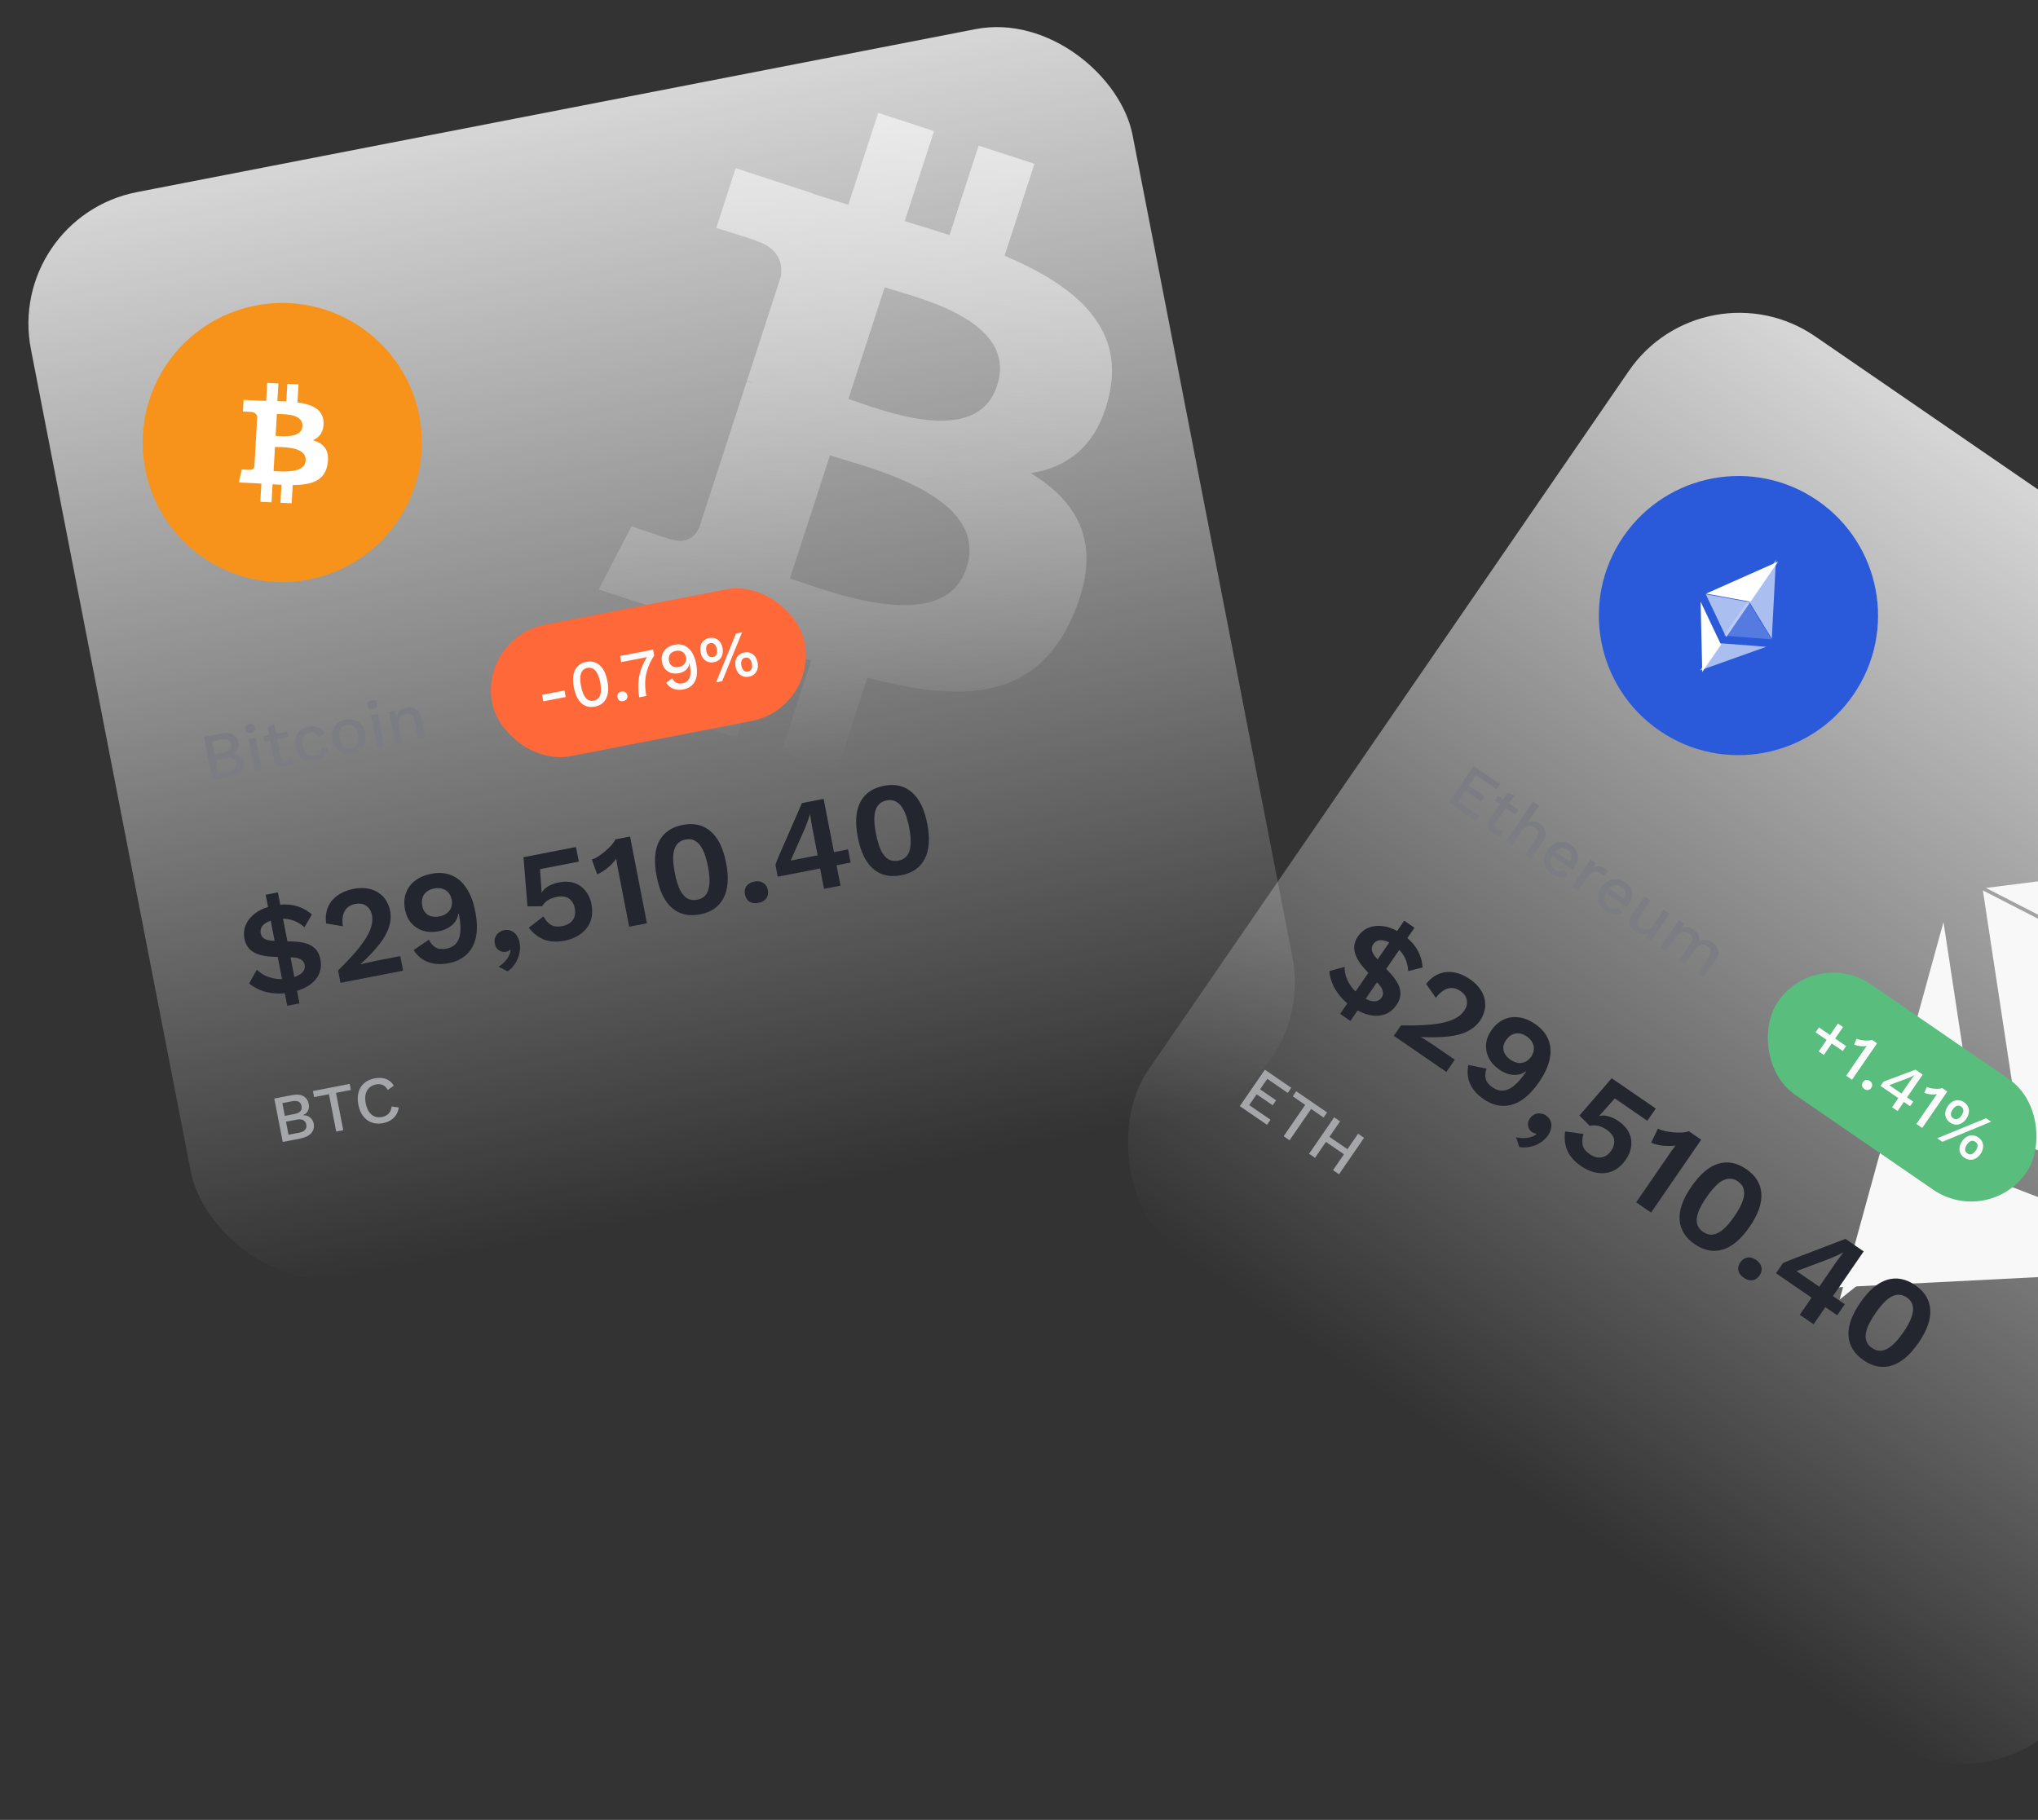 <svg width="365" height="326" viewBox="0 0 365 326" fill="none" xmlns="http://www.w3.org/2000/svg">
<rect x="0" y="0" width="365" height="326" fill="#333333" stroke="none"/>
<rect x="0.956" y="38.996" width="201" height="198" rx="24" transform="rotate(-11 0.956 38.996)" fill="url(#paint0_linear_38136_1780)" fill-opacity="0.8"/>
<path d="M198.672 70.697C201.394 58.46 192.457 51.147 179.917 45.803L185.27 29.34L175.27 26.084L170.054 42.112C167.427 41.251 164.726 40.431 162.031 39.612L167.284 23.481L157.285 20.219L151.932 36.676C149.753 36.012 147.609 35.363 145.537 34.683L145.553 34.631L131.757 30.129L128.279 40.83C128.279 40.83 135.714 43.098 135.548 43.193C139.598 44.516 140.148 47.301 139.871 49.463L133.776 68.216C134.053 68.307 134.411 68.439 134.812 68.627L133.753 68.286L125.209 94.556C124.615 95.772 123.203 97.564 120.367 96.646C120.463 96.801 113.099 94.277 113.099 94.277L107.221 105.591L120.242 109.837C122.66 110.63 125.029 111.45 127.36 112.225L121.953 128.874L131.947 132.129L137.3 115.666C140.027 116.612 142.676 117.498 145.268 118.345L139.932 134.738L149.932 137.994L155.337 121.38C172.47 125.898 185.617 125.492 192.223 110.15C197.546 97.8 193.415 90.161 184.615 84.755C191.379 83.691 196.696 79.66 198.672 70.697ZM173.098 101.731C169.064 114.178 148.253 105.825 141.471 103.62L148.652 81.564C155.433 83.78 177.323 88.759 173.098 101.731ZM178.569 69.094C174.887 80.415 157.581 73.306 151.939 71.467L158.442 51.468C164.084 53.307 182.409 57.286 178.569 69.094Z" fill="url(#paint1_linear_38136_1780)" fill-opacity="0.6"/>
<circle cx="50.553" cy="79.272" r="25" transform="rotate(-11 50.553 79.272)" fill="#F7931A"/>
<g clip-path="url(#clip0_38136_1780)">
<path fill-rule="evenodd" clip-rule="evenodd" d="M57.951 75.638C57.857 73.301 55.852 72.425 53.278 72.081L53.464 68.855L51.459 68.761L51.278 71.902C50.751 71.877 50.212 71.862 49.676 71.847L49.859 68.685L47.856 68.591L47.669 71.816C47.234 71.804 46.808 71.792 46.392 71.772L46.393 71.762L43.628 71.631L43.507 73.728C43.507 73.728 44.989 73.771 44.963 73.796C45.775 73.835 46.013 74.309 46.066 74.711L45.854 78.386C45.91 78.389 45.983 78.395 46.065 78.41L45.854 78.4L45.555 83.549C45.505 83.797 45.332 84.19 44.765 84.164C44.789 84.187 43.308 84.095 43.308 84.095L42.774 86.422L45.383 86.544C45.678 86.559 45.969 86.576 46.258 86.592C46.444 86.603 46.63 86.614 46.814 86.624L46.626 89.887L48.629 89.982L48.816 86.753C49.364 86.79 49.896 86.82 50.415 86.844L50.229 90.057L52.233 90.151L52.422 86.894C55.803 86.864 58.21 86.143 58.681 83.058C59.062 80.572 57.928 79.402 56.041 78.861C57.236 78.335 58.023 77.348 57.951 75.638ZM54.743 82.483C54.614 84.721 51.028 84.502 49.388 84.402C49.241 84.393 49.11 84.385 48.998 84.38L49.249 80.057C49.385 80.063 49.551 80.067 49.739 80.072C51.423 80.112 54.874 80.195 54.743 82.483ZM49.693 78.097C51.061 78.184 54.045 78.373 54.163 76.339C54.283 74.259 51.406 74.199 50.001 74.169C49.843 74.166 49.704 74.163 49.589 74.157L49.362 78.078C49.457 78.083 49.568 78.09 49.693 78.097Z" fill="white"/>
</g>
<path d="M38.043 139.771L36.531 131.996L39.594 131.401C40.529 131.219 41.248 131.275 41.754 131.568C42.259 131.861 42.576 132.341 42.706 133.009C42.785 133.417 42.739 133.805 42.566 134.173C42.391 134.533 42.084 134.8 41.646 134.975L41.648 134.987C42.166 134.968 42.595 135.1 42.935 135.385C43.282 135.659 43.498 136.017 43.584 136.457C43.714 137.124 43.573 137.698 43.16 138.177C42.748 138.656 42.079 138.986 41.152 139.166L38.043 139.771ZM39.076 138.482L41.008 138.107C41.502 138.01 41.852 137.837 42.055 137.585C42.267 137.332 42.337 137.021 42.265 136.652C42.193 136.283 42.012 136.021 41.721 135.865C41.438 135.708 41.049 135.678 40.554 135.774L38.622 136.15L39.076 138.482ZM38.419 135.101L40.15 134.765C41.14 134.572 41.56 134.095 41.412 133.334C41.264 132.572 40.695 132.287 39.706 132.479L37.974 132.816L38.419 135.101ZM44.964 131.286C44.689 131.34 44.464 131.314 44.289 131.21C44.12 131.096 44.011 130.913 43.963 130.662C43.914 130.411 43.947 130.204 44.062 130.043C44.186 129.881 44.385 129.773 44.66 129.72C44.927 129.668 45.144 129.695 45.311 129.801C45.486 129.905 45.598 130.083 45.647 130.334C45.696 130.586 45.66 130.797 45.538 130.967C45.422 131.128 45.231 131.234 44.964 131.286ZM45.781 132.154L46.926 138.044L45.665 138.289L44.52 132.399L45.781 132.154ZM49.136 129.705L50.274 135.56C50.331 135.85 50.446 136.048 50.621 136.152C50.804 136.255 51.026 136.281 51.285 136.231C51.497 136.19 51.675 136.123 51.82 136.029C51.963 135.928 52.09 135.806 52.201 135.662L52.662 136.526C52.512 136.718 52.313 136.887 52.064 137.033C51.822 137.17 51.54 137.27 51.218 137.332C50.88 137.398 50.559 137.403 50.255 137.348C49.951 137.293 49.697 137.159 49.492 136.946C49.286 136.725 49.141 136.416 49.055 136.017L47.944 130.304L49.136 129.705ZM51.499 131.043L51.691 132.032L47.274 132.891L47.081 131.902L51.499 131.043ZM55.267 130.188C55.738 130.097 56.152 130.089 56.51 130.167C56.873 130.235 57.193 130.372 57.47 130.579C57.746 130.786 57.975 131.039 58.155 131.338L57.057 132.041C56.885 131.699 56.666 131.456 56.402 131.312C56.144 131.159 55.834 131.117 55.473 131.187C55.12 131.256 54.834 131.397 54.614 131.611C54.394 131.817 54.246 132.086 54.172 132.418C54.106 132.749 54.117 133.138 54.203 133.586C54.289 134.025 54.428 134.385 54.621 134.666C54.814 134.946 55.052 135.14 55.334 135.248C55.615 135.357 55.929 135.377 56.275 135.31C56.542 135.258 56.765 135.17 56.944 135.045C57.122 134.913 57.258 134.752 57.352 134.563C57.452 134.364 57.502 134.138 57.501 133.886L58.72 134.052C58.678 134.427 58.566 134.771 58.382 135.084C58.205 135.387 57.958 135.647 57.641 135.863C57.323 136.072 56.94 136.22 56.493 136.307C55.912 136.42 55.374 136.398 54.879 136.242C54.384 136.085 53.966 135.804 53.627 135.397C53.293 134.981 53.065 134.455 52.941 133.819C52.817 133.183 52.833 132.613 52.988 132.11C53.149 131.598 53.426 131.178 53.818 130.849C54.218 130.518 54.701 130.298 55.267 130.188ZM61.893 128.9C62.466 128.789 62.996 128.812 63.484 128.97C63.971 129.128 64.381 129.415 64.715 129.831C65.054 130.238 65.286 130.759 65.41 131.395C65.533 132.031 65.515 132.605 65.353 133.117C65.198 133.62 64.925 134.036 64.532 134.365C64.14 134.694 63.657 134.914 63.084 135.026C62.51 135.137 61.98 135.114 61.493 134.956C61.006 134.798 60.593 134.516 60.253 134.109C59.911 133.694 59.679 133.169 59.555 132.533C59.432 131.897 59.451 131.327 59.614 130.822C59.775 130.31 60.052 129.89 60.444 129.561C60.837 129.232 61.32 129.012 61.893 128.9ZM62.085 129.89C61.732 129.958 61.446 130.1 61.227 130.313C61.014 130.518 60.87 130.786 60.796 131.118C60.722 131.45 60.729 131.84 60.816 132.288C60.901 132.728 61.041 133.092 61.236 133.38C61.429 133.66 61.663 133.859 61.939 133.977C62.22 134.085 62.538 134.105 62.891 134.036C63.245 133.967 63.528 133.831 63.741 133.626C63.952 133.414 64.095 133.142 64.169 132.81C64.241 132.47 64.235 132.08 64.149 131.64C64.062 131.192 63.922 130.828 63.729 130.548C63.536 130.268 63.303 130.073 63.029 129.963C62.753 129.845 62.439 129.821 62.085 129.89ZM66.867 127.029C66.592 127.082 66.367 127.057 66.192 126.952C66.023 126.838 65.914 126.656 65.865 126.404C65.816 126.153 65.85 125.947 65.965 125.786C66.088 125.624 66.287 125.516 66.562 125.462C66.829 125.41 67.046 125.437 67.214 125.543C67.389 125.648 67.501 125.826 67.55 126.077C67.599 126.328 67.562 126.539 67.44 126.71C67.325 126.87 67.134 126.977 66.867 127.029ZM67.683 127.897L68.828 133.787L67.568 134.032L66.423 128.142L67.683 127.897ZM70.8 133.403L69.655 127.514L70.774 127.296L71.155 128.811L70.958 128.679C71.002 128.32 71.105 128.01 71.266 127.751C71.434 127.482 71.649 127.269 71.912 127.112C72.183 126.953 72.479 126.842 72.801 126.78C73.217 126.699 73.606 126.709 73.968 126.81C74.337 126.901 74.65 127.089 74.909 127.373C75.168 127.656 75.346 128.046 75.442 128.54L76.183 132.357L74.923 132.602L74.257 129.174C74.144 128.593 73.944 128.216 73.658 128.044C73.378 127.862 73.058 127.806 72.696 127.876C72.437 127.926 72.198 128.038 71.979 128.211C71.759 128.376 71.592 128.608 71.479 128.907C71.374 129.205 71.365 129.577 71.452 130.025L72.061 133.158L70.8 133.403Z" fill="#7B7D82"/>
<rect x="85.862" y="114.177" width="57" height="24" rx="12" transform="rotate(-11 85.862 114.177)" fill="#FF6838"/>
<path d="M101.092 123.689L101.319 124.855L97.302 125.636L97.076 124.47L101.092 123.689ZM106.551 126.576C105.617 126.758 104.817 126.563 104.152 125.992C103.493 125.411 103.036 124.464 102.781 123.153C102.526 121.842 102.596 120.797 102.991 120.019C103.392 119.232 104.06 118.748 104.994 118.566C105.937 118.383 106.737 118.582 107.396 119.163C108.062 119.735 108.522 120.676 108.777 121.988C109.032 123.299 108.958 124.348 108.557 125.135C108.162 125.913 107.494 126.393 106.551 126.576ZM106.343 125.505C106.72 125.431 107.014 125.264 107.224 125.003C107.44 124.733 107.569 124.37 107.611 123.913C107.659 123.448 107.619 122.889 107.493 122.237C107.366 121.585 107.194 121.056 106.977 120.651C106.765 120.235 106.51 119.947 106.209 119.785C105.915 119.614 105.58 119.565 105.203 119.638C104.826 119.712 104.529 119.883 104.313 120.154C104.103 120.415 103.978 120.777 103.937 121.241C103.896 121.698 103.938 122.252 104.065 122.903C104.192 123.555 104.361 124.089 104.572 124.504C104.781 124.912 105.033 125.201 105.327 125.372C105.627 125.534 105.966 125.578 106.343 125.505ZM111.301 123.881C111.568 123.829 111.795 123.866 111.983 123.993C112.177 124.11 112.299 124.298 112.349 124.557C112.4 124.816 112.358 125.04 112.223 125.229C112.097 125.417 111.9 125.537 111.633 125.589C111.358 125.642 111.123 125.606 110.928 125.481C110.74 125.355 110.621 125.162 110.571 124.903C110.52 124.644 110.559 124.424 110.687 124.244C110.822 124.055 111.026 123.934 111.301 123.881ZM111.038 117.514L116.963 116.362L117.167 117.411C116.646 118.213 116.255 119.01 115.994 119.802C115.731 120.587 115.583 121.382 115.552 122.186C115.528 122.982 115.599 123.807 115.765 124.663L114.493 124.911C114.325 124.047 114.268 123.186 114.321 122.328C114.38 121.461 114.558 120.611 114.852 119.78C115.153 118.939 115.578 118.123 116.125 117.332L116.422 117.604L111.251 118.609L111.038 117.514ZM120.83 115.488C121.497 115.359 122.091 115.414 122.61 115.656C123.138 115.895 123.573 116.292 123.917 116.844C124.269 117.395 124.523 118.075 124.68 118.884C124.854 119.779 124.878 120.549 124.75 121.193C124.621 121.829 124.358 122.341 123.961 122.728C123.563 123.115 123.042 123.371 122.398 123.496C121.739 123.624 121.145 123.589 120.618 123.39C120.09 123.191 119.652 122.824 119.303 122.289L120.385 121.504C120.567 121.851 120.805 122.111 121.099 122.282C121.401 122.451 121.772 122.493 122.211 122.408C122.573 122.338 122.861 122.208 123.077 122.02C123.293 121.831 123.446 121.589 123.535 121.295C123.633 120.999 123.676 120.656 123.666 120.267C123.655 119.878 123.604 119.448 123.513 118.977C123.508 118.953 123.504 118.933 123.501 118.918C123.497 118.894 123.492 118.871 123.487 118.847L123.44 118.856C123.415 119.187 123.307 119.473 123.118 119.713C122.936 119.952 122.713 120.147 122.449 120.296C122.183 120.437 121.909 120.535 121.626 120.59C121.123 120.688 120.657 120.677 120.226 120.557C119.801 120.427 119.444 120.203 119.154 119.885C118.864 119.566 118.671 119.16 118.574 118.665C118.469 118.123 118.488 117.635 118.632 117.199C118.783 116.762 119.042 116.398 119.41 116.107C119.783 115.806 120.256 115.6 120.83 115.488ZM121.057 116.593C120.562 116.69 120.207 116.897 119.992 117.216C119.785 117.533 119.728 117.932 119.821 118.411C119.903 118.835 120.105 119.142 120.428 119.332C120.756 119.512 121.152 119.558 121.615 119.468C121.914 119.41 122.165 119.3 122.37 119.137C122.574 118.968 122.717 118.764 122.802 118.528C122.894 118.29 122.913 118.03 122.858 117.747C122.8 117.448 122.684 117.206 122.509 117.02C122.34 116.825 122.131 116.69 121.88 116.617C121.63 116.543 121.355 116.535 121.057 116.593ZM128.244 122.238L131.822 113.474L132.905 113.263L129.34 122.025L128.244 122.238ZM127.016 114.286C127.417 114.208 127.78 114.231 128.105 114.355C128.439 114.478 128.716 114.685 128.935 114.976C129.163 115.266 129.319 115.631 129.405 116.071C129.489 116.503 129.48 116.9 129.379 117.262C129.285 117.614 129.106 117.91 128.843 118.148C128.587 118.385 128.259 118.543 127.859 118.621C127.466 118.697 127.103 118.674 126.77 118.551C126.436 118.429 126.155 118.222 125.928 117.932C125.707 117.633 125.554 117.268 125.47 116.836C125.385 116.396 125.389 116 125.484 115.647C125.586 115.293 125.769 114.997 126.032 114.758C126.296 114.52 126.624 114.362 127.016 114.286ZM127.195 115.205C126.998 115.243 126.84 115.327 126.718 115.456C126.595 115.578 126.516 115.74 126.482 115.942C126.447 116.136 126.455 116.367 126.507 116.634C126.557 116.893 126.636 117.11 126.743 117.285C126.851 117.46 126.984 117.58 127.144 117.647C127.304 117.714 127.482 117.728 127.678 117.69C127.882 117.65 128.046 117.57 128.169 117.448C128.292 117.326 128.37 117.164 128.404 116.962C128.438 116.76 128.43 116.529 128.38 116.27C128.328 116.003 128.249 115.786 128.143 115.619C128.036 115.445 127.903 115.324 127.743 115.257C127.582 115.182 127.399 115.165 127.195 115.205ZM133.29 116.88C133.691 116.802 134.054 116.826 134.38 116.95C134.713 117.072 134.991 117.283 135.212 117.583C135.439 117.873 135.595 118.233 135.679 118.665C135.764 119.105 135.756 119.502 135.654 119.856C135.559 120.209 135.38 120.504 135.117 120.743C134.862 120.98 134.534 121.137 134.133 121.215C133.74 121.291 133.377 121.268 133.044 121.146C132.71 121.023 132.43 120.817 132.202 120.527C131.983 120.235 131.83 119.87 131.745 119.43C131.661 118.998 131.666 118.606 131.76 118.253C131.861 117.892 132.043 117.591 132.307 117.353C132.57 117.114 132.898 116.957 133.29 116.88ZM133.471 117.811C133.275 117.849 133.115 117.929 132.992 118.051C132.869 118.172 132.791 118.334 132.757 118.537C132.721 118.731 132.729 118.962 132.781 119.229C132.832 119.488 132.91 119.705 133.018 119.879C133.125 120.054 133.259 120.179 133.421 120.253C133.58 120.32 133.758 120.335 133.955 120.296C134.159 120.257 134.322 120.176 134.445 120.054C134.567 119.925 134.645 119.759 134.679 119.557C134.713 119.354 134.705 119.124 134.654 118.865C134.604 118.605 134.525 118.388 134.418 118.214C134.31 118.039 134.177 117.918 134.017 117.851C133.857 117.785 133.676 117.771 133.471 117.811Z" fill="#FCFCFD"/>
<path d="M52.126 177.758C51.089 177.959 50.106 178.02 49.178 177.94C48.25 177.859 47.397 177.666 46.621 177.361C45.86 177.052 45.195 176.652 44.627 176.159L46.005 173.691C46.455 174.158 46.992 174.534 47.618 174.82C48.241 175.09 48.92 175.268 49.653 175.353C50.384 175.423 51.111 175.388 51.833 175.247C52.791 175.061 53.515 174.758 54.003 174.337C54.492 173.916 54.677 173.399 54.558 172.786C54.481 172.394 54.259 172.087 53.89 171.865C53.536 171.64 52.966 171.515 52.178 171.489L48.733 171.376C47.814 171.343 47.005 171.206 46.307 170.967C45.608 170.728 45.044 170.381 44.613 169.927C44.196 169.454 43.919 168.872 43.785 168.181C43.608 167.27 43.694 166.414 44.044 165.613C44.409 164.808 45.006 164.105 45.834 163.504C46.678 162.9 47.752 162.471 49.056 162.218C50.422 161.952 51.67 161.954 52.798 162.224C53.926 162.494 54.949 163.02 55.868 163.803L54.528 166.093C53.744 165.414 52.932 164.969 52.092 164.757C51.265 164.527 50.349 164.509 49.344 164.705C48.637 164.842 48.081 165.04 47.674 165.298C47.265 165.541 46.978 165.825 46.813 166.15C46.664 166.473 46.624 166.814 46.695 167.176C46.75 167.458 46.861 167.697 47.03 167.893C47.198 168.088 47.473 168.247 47.855 168.368C48.25 168.471 48.793 168.536 49.483 168.565L52.434 168.652C53.974 168.695 55.129 168.975 55.898 169.494C56.68 169.994 57.173 170.77 57.378 171.823C57.573 172.828 57.48 173.734 57.099 174.542C56.718 175.349 56.093 176.033 55.224 176.593C54.368 177.134 53.335 177.523 52.126 177.758ZM51.444 180.164L47.579 160.28L49.77 159.854L53.635 179.738L51.444 180.164ZM60.983 176.06L60.553 173.846C61.783 172.629 62.811 171.541 63.635 170.582C64.472 169.604 65.124 168.728 65.593 167.952C66.074 167.157 66.39 166.436 66.541 165.787C66.708 165.135 66.733 164.511 66.617 163.914C66.477 163.192 66.142 162.646 65.614 162.276C65.083 161.89 64.417 161.775 63.616 161.931C62.736 162.102 62.103 162.534 61.717 163.229C61.346 163.92 61.243 164.82 61.41 165.929L58.4 165.414C58.271 164.33 58.379 163.372 58.722 162.54C59.078 161.688 59.642 160.983 60.414 160.426C61.198 159.85 62.156 159.452 63.287 159.232C64.229 159.049 65.072 159.023 65.815 159.156C66.573 159.286 67.234 159.54 67.797 159.92C68.356 160.284 68.804 160.743 69.14 161.297C69.492 161.848 69.73 162.445 69.855 163.089C70.051 164.094 69.984 165.093 69.656 166.086C69.343 167.076 68.761 168.11 67.911 169.188C67.061 170.266 65.946 171.445 64.564 172.724L64.569 172.747C64.802 172.686 65.081 172.615 65.408 172.535C65.751 172.453 66.102 172.376 66.464 172.306C66.822 172.22 67.134 172.151 67.401 172.099L71.689 171.266L72.198 173.881L60.983 176.06ZM77.229 156.522C78.612 156.253 79.836 156.349 80.904 156.81C81.968 157.255 82.852 158.028 83.555 159.13C84.271 160.214 84.791 161.588 85.115 163.253C85.472 165.09 85.507 166.656 85.221 167.951C84.932 169.229 84.364 170.252 83.519 171.02C82.69 171.784 81.639 172.29 80.367 172.537C79.032 172.797 77.823 172.738 76.739 172.362C75.671 171.983 74.781 171.26 74.068 170.192L76.812 168.338C77.11 168.949 77.51 169.409 78.01 169.719C78.523 170.011 79.164 170.081 79.934 169.932C80.546 169.813 81.042 169.594 81.42 169.276C81.795 168.943 82.064 168.524 82.227 168.019C82.406 167.512 82.486 166.918 82.467 166.237C82.465 165.553 82.384 164.802 82.225 163.985C82.213 163.923 82.202 163.868 82.193 163.821C82.184 163.773 82.173 163.718 82.161 163.656L82.067 163.674C82.001 164.257 81.791 164.771 81.437 165.214C81.096 165.639 80.675 165.99 80.175 166.267C79.671 166.527 79.137 166.713 78.572 166.823C77.582 167.015 76.664 166.99 75.819 166.747C74.985 166.485 74.278 166.035 73.698 165.398C73.115 164.746 72.729 163.932 72.54 162.959C72.326 161.859 72.378 160.871 72.697 159.994C73.012 159.102 73.553 158.361 74.319 157.772C75.097 157.164 76.067 156.747 77.229 156.522ZM77.766 159.156C76.933 159.317 76.327 159.68 75.948 160.242C75.581 160.786 75.478 161.475 75.64 162.307C75.784 163.045 76.132 163.581 76.686 163.913C77.252 164.227 77.936 164.306 78.737 164.15C79.255 164.049 79.691 163.859 80.043 163.578C80.412 163.295 80.67 162.943 80.817 162.523C80.963 162.104 80.989 161.65 80.894 161.164C80.794 160.645 80.597 160.219 80.304 159.885C80.01 159.551 79.64 159.321 79.192 159.196C78.759 159.068 78.284 159.055 77.766 159.156ZM90.279 166.625C90.781 166.528 91.222 166.572 91.6 166.76C91.976 166.931 92.29 167.204 92.542 167.579C92.791 167.938 92.963 168.361 93.058 168.848C93.183 169.492 93.17 170.138 93.019 170.787C92.884 171.433 92.634 172.035 92.27 172.595C91.906 173.155 91.46 173.624 90.931 174.004L89.302 173.172C89.708 172.914 90.059 172.625 90.356 172.307C90.668 171.985 90.92 171.643 91.11 171.28C91.3 170.917 91.418 170.56 91.464 170.209L91.333 170.161C91.263 170.224 91.177 170.281 91.073 170.334C90.972 170.402 90.82 170.456 90.615 170.496C90.364 170.545 90.1 170.531 89.825 170.454C89.546 170.362 89.296 170.207 89.074 169.989C88.85 169.755 88.699 169.442 88.623 169.05C88.54 168.626 88.564 168.246 88.695 167.911C88.825 167.576 89.032 167.299 89.316 167.081C89.596 166.848 89.917 166.696 90.279 166.625ZM101.114 168.504C99.748 168.77 98.538 168.712 97.486 168.329C96.45 167.944 95.52 167.228 94.697 166.182L97.335 164.154C97.673 164.805 98.103 165.3 98.626 165.638C99.148 165.977 99.833 166.064 100.681 165.899C101.262 165.786 101.737 165.588 102.106 165.304C102.474 165.021 102.731 164.661 102.874 164.226C103.033 163.787 103.058 163.285 102.948 162.72C102.838 162.155 102.637 161.705 102.344 161.371C102.063 161.018 101.708 160.785 101.279 160.673C100.847 160.545 100.332 160.539 99.735 160.655C99.327 160.735 98.95 160.849 98.604 160.997C98.273 161.143 97.984 161.33 97.735 161.558C97.482 161.77 97.272 162.03 97.104 162.34L94.468 162.364L93.758 153.553L103.158 151.726L103.667 154.341L96.717 155.692L96.983 159.577L96.972 159.897L97.019 159.887C97.275 159.446 97.666 159.069 98.192 158.755C98.734 158.438 99.373 158.207 100.112 158.064C101.132 157.865 102.044 157.9 102.846 158.168C103.648 158.436 104.317 158.901 104.853 159.563C105.386 160.209 105.744 161.003 105.927 161.945C106.101 162.841 106.106 163.663 105.942 164.412C105.775 165.145 105.461 165.793 105 166.355C104.551 166.899 103.996 167.357 103.335 167.73C102.671 168.088 101.931 168.346 101.114 168.504ZM112.684 166.011L110.77 156.163C110.699 155.802 110.628 155.433 110.554 155.056C110.494 154.66 110.432 154.257 110.368 153.845C109.928 154.436 109.414 154.976 108.825 155.465C108.235 155.955 107.609 156.338 106.945 156.613L105.99 153.963C106.345 153.861 106.726 153.681 107.132 153.423C107.551 153.146 107.963 152.838 108.37 152.498C108.789 152.139 109.16 151.782 109.482 151.426C109.817 151.051 110.057 150.695 110.203 150.357L112.842 149.844L115.864 165.393L112.684 166.011ZM125.381 163.787C123.386 164.175 121.716 163.799 120.37 162.659C119.039 161.516 118.117 159.625 117.605 156.986C117.092 154.348 117.238 152.249 118.043 150.691C118.865 149.129 120.272 148.155 122.267 147.767C124.262 147.379 125.924 147.757 127.255 148.9C128.601 150.04 129.531 151.93 130.044 154.568C130.557 157.207 130.402 159.307 129.581 160.868C128.776 162.427 127.376 163.4 125.381 163.787ZM124.873 161.172C125.548 161.041 126.061 160.746 126.412 160.286C126.775 159.808 126.991 159.155 127.058 158.327C127.122 157.483 127.034 156.441 126.793 155.2C126.551 153.959 126.244 152.968 125.872 152.225C125.496 151.467 125.052 150.942 124.539 150.651C124.039 150.34 123.451 150.251 122.775 150.382C122.1 150.513 121.581 150.818 121.217 151.296C120.851 151.759 120.635 152.412 120.571 153.256C120.52 154.081 120.614 155.113 120.856 156.354C121.097 157.595 121.397 158.596 121.757 159.357C122.13 160.1 122.574 160.625 123.09 160.932C123.603 161.223 124.197 161.303 124.873 161.172ZM135.097 157.913C135.725 157.791 136.254 157.868 136.682 158.143C137.126 158.416 137.405 158.842 137.518 159.423C137.634 160.02 137.537 160.528 137.227 160.947C136.93 161.347 136.467 161.608 135.839 161.73C135.211 161.852 134.676 161.785 134.235 161.528C133.807 161.253 133.534 160.817 133.418 160.22C133.305 159.639 133.396 159.141 133.69 158.725C134 158.306 134.469 158.036 135.097 157.913ZM147.586 159.226L146.877 155.575L139.291 157.049L138.878 154.929C138.926 154.757 139 154.547 139.098 154.3C139.21 154.033 139.331 153.733 139.461 153.398L143.622 143.861L147.509 143.105L149.364 152.647L151.884 152.157L152.342 154.512L149.822 155.002L150.531 158.654L147.586 159.226ZM141.613 154.153L146.442 153.214L145.444 148.078C145.38 147.749 145.319 147.394 145.261 147.014C145.204 146.634 145.148 146.262 145.093 145.897L145.046 145.906C144.941 146.286 144.802 146.704 144.63 147.161C144.471 147.599 144.319 147.996 144.176 148.349L141.832 153.646C141.8 153.734 141.76 153.823 141.713 153.914C141.678 153.986 141.645 154.065 141.613 154.153ZM161.41 156.784C159.415 157.172 157.745 156.796 156.398 155.655C155.068 154.512 154.146 152.621 153.633 149.983C153.12 147.344 153.267 145.246 154.072 143.687C154.893 142.126 156.301 141.152 158.296 140.764C160.291 140.376 161.953 140.754 163.284 141.897C164.63 143.037 165.56 144.926 166.072 147.565C166.585 150.204 166.431 152.304 165.61 153.865C164.805 155.423 163.405 156.396 161.41 156.784ZM160.902 154.169C161.577 154.038 162.09 153.742 162.441 153.283C162.804 152.805 163.02 152.152 163.087 151.324C163.151 150.48 163.062 149.438 162.821 148.197C162.58 146.956 162.273 145.964 161.901 145.222C161.525 144.464 161.081 143.939 160.568 143.647C160.067 143.337 159.48 143.248 158.804 143.379C158.129 143.51 157.609 143.815 157.246 144.293C156.879 144.755 156.664 145.409 156.6 146.252C156.548 147.077 156.643 148.11 156.884 149.351C157.126 150.592 157.426 151.593 157.786 152.354C158.159 153.097 158.603 153.621 159.119 153.929C159.632 154.22 160.226 154.3 160.902 154.169Z" fill="#23262F"/>
<path d="M50.636 204.558L49.125 196.784L52.187 196.189C53.122 196.007 53.842 196.063 54.347 196.356C54.852 196.649 55.17 197.129 55.299 197.796C55.379 198.205 55.332 198.593 55.159 198.961C54.984 199.32 54.678 199.588 54.239 199.763L54.241 199.775C54.759 199.755 55.188 199.888 55.529 200.172C55.876 200.447 56.092 200.804 56.177 201.244C56.307 201.912 56.166 202.485 55.754 202.965C55.342 203.444 54.672 203.774 53.746 203.954L50.636 204.558ZM51.669 203.27L53.601 202.894C54.096 202.798 54.445 202.624 54.649 202.373C54.86 202.12 54.93 201.809 54.858 201.439C54.787 201.07 54.605 200.808 54.314 200.653C54.031 200.496 53.642 200.466 53.148 200.562L51.216 200.937L51.669 203.27ZM51.012 199.889L52.743 199.552C53.733 199.36 54.154 198.883 54.006 198.121C53.858 197.359 53.289 197.075 52.299 197.267L50.568 197.604L51.012 199.889ZM62.627 194.159L62.838 195.243L60.176 195.761L61.476 202.451L60.216 202.696L58.915 196.006L56.253 196.523L56.043 195.439L62.627 194.159ZM71.415 198.38C71.349 198.882 71.191 199.328 70.941 199.719C70.69 200.102 70.368 200.417 69.976 200.665C69.584 200.912 69.133 201.085 68.622 201.184C67.876 201.329 67.197 201.294 66.585 201.079C65.973 200.864 65.459 200.487 65.045 199.948C64.63 199.41 64.342 198.724 64.18 197.892C64.019 197.059 64.029 196.315 64.211 195.661C64.394 195.006 64.728 194.464 65.216 194.035C65.703 193.606 66.315 193.32 67.054 193.177C67.564 193.077 68.037 193.059 68.473 193.121C68.917 193.181 69.311 193.325 69.657 193.551C70.002 193.777 70.295 194.087 70.534 194.48L69.448 195.242C69.201 194.809 68.907 194.516 68.567 194.362C68.226 194.2 67.816 194.165 67.337 194.258C66.858 194.352 66.46 194.547 66.143 194.845C65.826 195.143 65.608 195.528 65.487 195.999C65.375 196.469 65.379 197.015 65.5 197.635C65.619 198.248 65.815 198.755 66.089 199.159C66.362 199.554 66.697 199.831 67.094 199.99C67.492 200.149 67.938 200.181 68.433 200.084C68.912 199.991 69.301 199.789 69.599 199.479C69.903 199.159 70.082 198.737 70.135 198.213L71.415 198.38Z" fill="#A4A6AA"/>
<rect x="305.316" y="46.663" width="201" height="200" rx="24" transform="rotate(34.5 305.316 46.663)" fill="url(#paint2_linear_38136_1780)" fill-opacity="0.8"/>
<path d="M433.581 149.158L355.674 159.062L395.703 179.589L433.581 149.158Z" fill="#F8F8F8"/>
<path d="M353.504 209.991L327.766 230.668L397.826 227.097L353.504 209.991Z" fill="#F8F8F8"/>
<path d="M329.474 232.794L355.216 212.114L348.073 165.167L329.474 232.794Z" fill="#F8F8F8"/>
<path d="M360.553 204.327L404.862 221.408L393.439 177.907L360.553 204.327Z" fill="#F8F8F8"/>
<path d="M355.128 159.501L362.262 206.454L395.148 180.034L355.128 159.501Z" fill="#F8F8F8"/>
<circle cx="311.351" cy="110.268" r="25" transform="rotate(34.5 311.351 110.268)" fill="#2A5ADA"/>
<path d="M318.058 100.317L313.112 107.513L317.327 114.412L318.058 100.317Z" fill="white" fill-opacity="0.602"/>
<path d="M318.462 100.595L305.565 106.328L313.516 107.791L318.462 100.595Z" fill="white"/>
<path d="M307.825 115.206L304.465 120.096L316.338 115.858L307.825 115.206Z" fill="white" fill-opacity="0.602"/>
<path d="M304.869 120.373L308.23 115.483L304.573 107.772L304.869 120.373Z" fill="white"/>
<path d="M308.746 113.867L317.256 114.515L313.04 107.619L308.746 113.867Z" fill="white" fill-opacity="0.2"/>
<path d="M305.494 106.432L309.15 114.144L313.444 107.896L305.494 106.432Z" fill="white" fill-opacity="0.602"/>
<path d="M259.432 143.749L263.918 137.222L268.645 140.471L268.02 141.381L264.351 138.859L263.059 140.738L265.927 142.709L265.316 143.599L262.448 141.628L261.115 143.567L264.923 146.184L264.298 147.093L259.432 143.749ZM271.258 142.456L267.88 147.371C267.712 147.615 267.652 147.836 267.701 148.034C267.755 148.237 267.892 148.413 268.109 148.563C268.287 148.685 268.46 148.765 268.628 148.803C268.801 148.834 268.977 148.839 269.157 148.817L268.865 149.752C268.622 149.779 268.362 149.756 268.083 149.681C267.816 149.604 267.547 149.472 267.277 149.286C266.993 149.092 266.765 148.866 266.591 148.611C266.417 148.356 266.334 148.08 266.343 147.785C266.356 147.484 266.475 147.163 266.699 146.822L269.996 142.025L271.258 142.456ZM271.96 145.079L271.389 145.91L267.68 143.361L268.251 142.53L271.96 145.079ZM269.646 150.769L274.574 143.6L275.632 144.327L273.559 147.343C273.937 147.147 274.312 147.074 274.684 147.126C275.067 147.176 275.43 147.319 275.773 147.554C276.122 147.794 276.388 148.079 276.57 148.408C276.763 148.734 276.849 149.089 276.828 149.473C276.807 149.857 276.654 150.256 276.368 150.671L274.166 153.876L273.108 153.148L275.079 150.28C275.414 149.793 275.545 149.383 275.472 149.051C275.406 148.724 275.221 148.456 274.918 148.248C274.707 148.103 274.46 148.01 274.176 147.971C273.904 147.929 273.619 147.976 273.322 148.112C273.036 148.246 272.762 148.503 272.499 148.886L270.705 151.497L269.646 150.769ZM277.877 156.572C277.383 156.232 277.018 155.831 276.782 155.368C276.547 154.905 276.455 154.41 276.507 153.883C276.57 153.354 276.785 152.822 277.152 152.288C277.519 151.754 277.936 151.366 278.403 151.124C278.882 150.88 279.376 150.783 279.885 150.832C280.395 150.881 280.884 151.067 281.352 151.389C281.833 151.719 282.174 152.099 282.375 152.528C282.575 152.957 282.646 153.404 282.589 153.869C282.531 154.334 282.353 154.784 282.054 155.22C281.972 155.338 281.892 155.448 281.813 155.549C281.733 155.65 281.66 155.736 281.593 155.806L277.617 153.073L278.174 152.262L281.685 154.675L281.052 154.473C281.36 154.025 281.484 153.605 281.423 153.214C281.366 152.816 281.144 152.483 280.755 152.216C280.471 152.021 280.179 151.917 279.877 151.904C279.575 151.89 279.278 151.977 278.985 152.164C278.696 152.344 278.422 152.622 278.164 152.998C277.91 153.367 277.754 153.721 277.696 154.06C277.638 154.398 277.673 154.708 277.8 154.99C277.927 155.271 278.138 155.514 278.435 155.718C278.765 155.944 279.075 156.065 279.365 156.08C279.656 156.096 279.937 156.032 280.21 155.889L280.779 156.863C280.497 157.018 280.193 157.115 279.866 157.153C279.55 157.188 279.222 157.157 278.882 157.059C278.542 156.961 278.207 156.798 277.877 156.572ZM281.487 158.907L284.885 153.962L285.785 154.581L285.272 155.539C285.626 155.306 285.988 155.196 286.359 155.208C286.74 155.218 287.122 155.354 287.505 155.617C287.604 155.685 287.696 155.763 287.781 155.851C287.871 155.932 287.937 156.011 287.981 156.09L287.193 156.917C287.139 156.841 287.07 156.765 286.987 156.688C286.915 156.609 286.803 156.518 286.651 156.414C286.447 156.273 286.207 156.191 285.932 156.167C285.662 156.137 285.386 156.185 285.105 156.312C284.83 156.444 284.577 156.677 284.346 157.014L282.545 159.634L281.487 158.907ZM287.564 163.229C287.069 162.89 286.704 162.488 286.469 162.026C286.234 161.563 286.142 161.068 286.194 160.541C286.257 160.011 286.472 159.479 286.839 158.945C287.206 158.411 287.623 158.023 288.09 157.781C288.568 157.537 289.062 157.44 289.572 157.489C290.082 157.539 290.571 157.724 291.039 158.046C291.52 158.377 291.861 158.757 292.061 159.186C292.262 159.614 292.333 160.061 292.275 160.527C292.218 160.992 292.039 161.442 291.74 161.877C291.659 161.996 291.578 162.106 291.499 162.207C291.42 162.308 291.347 162.393 291.279 162.463L287.304 159.731L287.861 158.92L291.372 161.333L290.739 161.131C291.047 160.682 291.171 160.262 291.11 159.871C291.053 159.473 290.83 159.14 290.441 158.873C290.158 158.678 289.865 158.574 289.564 158.561C289.262 158.548 288.965 158.635 288.671 158.821C288.382 159.001 288.109 159.279 287.851 159.655C287.597 160.024 287.441 160.378 287.383 160.717C287.325 161.056 287.359 161.366 287.486 161.647C287.613 161.929 287.825 162.171 288.122 162.375C288.451 162.602 288.761 162.723 289.052 162.738C289.342 162.753 289.624 162.689 289.897 162.547L290.465 163.52C290.184 163.676 289.879 163.772 289.553 163.81C289.237 163.845 288.909 163.814 288.569 163.716C288.228 163.618 287.893 163.456 287.564 163.229ZM292.866 166.873C292.543 166.651 292.284 166.386 292.088 166.077C291.899 165.772 291.813 165.432 291.83 165.055C291.846 164.678 291.999 164.278 292.289 163.856L294.532 160.593L295.59 161.32L293.531 164.316C293.223 164.765 293.106 165.14 293.179 165.443C293.257 165.739 293.467 166.005 293.81 166.241C293.975 166.354 294.151 166.437 294.339 166.488C294.538 166.537 294.741 166.546 294.948 166.513C295.159 166.474 295.364 166.382 295.561 166.236C295.765 166.094 295.955 165.895 296.132 165.638L297.974 162.958L299.032 163.685L295.634 168.63L294.704 167.991L295.205 167.156C294.821 167.348 294.434 167.417 294.044 167.363C293.654 167.308 293.261 167.145 292.866 166.873ZM297.287 169.766L300.685 164.821L301.625 165.467L301.103 166.332C301.492 166.133 301.88 166.055 302.268 166.099C302.662 166.146 303.021 166.281 303.344 166.503C303.7 166.748 303.97 167.055 304.153 167.423C304.348 167.79 304.41 168.187 304.34 168.614C304.595 168.469 304.864 168.388 305.149 168.369C305.433 168.351 305.71 168.386 305.979 168.474C306.253 168.556 306.499 168.672 306.717 168.821C307.033 169.039 307.284 169.308 307.471 169.631C307.657 169.953 307.743 170.308 307.729 170.696C307.714 171.084 307.562 171.489 307.272 171.911L305.07 175.115L304.012 174.388L306.098 171.352C306.375 170.95 306.478 170.594 306.41 170.285C306.341 169.975 306.158 169.719 305.861 169.515C305.631 169.356 305.378 169.265 305.103 169.241C304.835 169.222 304.564 169.283 304.291 169.426C304.023 169.562 303.778 169.791 303.556 170.114L301.707 172.804L300.649 172.077L302.736 169.041C303.012 168.639 303.116 168.283 303.047 167.974C302.978 167.664 302.796 167.408 302.499 167.204C302.301 167.068 302.067 166.985 301.797 166.954C301.526 166.924 301.248 166.975 300.962 167.109C300.677 167.242 300.407 167.494 300.153 167.863L298.345 170.493L297.287 169.766Z" fill="#7B7D82"/>
<rect x="325.214" y="169.546" width="54" height="24" rx="12" transform="rotate(34.5 325.214 169.546)" fill="#58BD7D"/>
<path d="M330.084 183.978L326.645 188.982L325.725 188.35L329.164 183.346L330.084 183.978ZM330.638 187.388L330.033 188.268L325.168 184.924L325.773 184.044L330.638 187.388ZM330.643 192.692L333.722 188.212C333.813 188.08 333.906 187.945 334.001 187.806C334.107 187.666 334.218 187.519 334.334 187.365C333.96 187.428 333.574 187.439 333.175 187.398C332.787 187.355 332.419 187.262 332.07 187.12L332.505 186.064C332.657 186.14 332.85 186.204 333.084 186.259C333.319 186.313 333.573 186.352 333.848 186.376C334.123 186.4 334.386 186.406 334.637 186.394C334.892 186.375 335.109 186.335 335.288 186.273L336.178 186.885L331.692 193.412L330.643 192.692ZM334.887 193.643C335.111 193.797 335.244 193.985 335.285 194.207C335.338 194.428 335.289 194.647 335.14 194.864C334.99 195.082 334.801 195.209 334.572 195.246C334.349 195.287 334.126 195.231 333.902 195.077C333.671 194.918 333.532 194.725 333.484 194.498C333.443 194.276 333.497 194.056 333.646 193.838C333.796 193.62 333.98 193.494 334.198 193.46C334.427 193.423 334.657 193.484 334.887 193.643ZM338.861 198.34L339.983 196.708L336.798 194.519L337.295 193.797C337.33 193.773 337.377 193.747 337.435 193.719C337.5 193.696 337.573 193.668 337.653 193.636L343.051 191.609L344.346 192.499L341.546 196.573L342.653 197.335L342.089 198.156L340.982 197.394L339.86 199.026L338.861 198.34ZM338.351 194.378L340.547 195.887L342.131 193.583C342.239 193.424 342.354 193.265 342.474 193.105C342.605 192.943 342.73 192.781 342.85 192.621L342.83 192.607C342.649 192.716 342.433 192.825 342.183 192.934C341.944 193.042 341.728 193.131 341.534 193.201L338.482 194.337C338.46 194.341 338.437 194.345 338.415 194.349C338.399 194.358 338.378 194.367 338.351 194.378ZM343.218 201.334L346.297 196.854C346.387 196.722 346.48 196.587 346.575 196.448C346.682 196.308 346.793 196.161 346.908 196.007C346.534 196.07 346.148 196.082 345.749 196.04C345.361 195.997 344.993 195.904 344.645 195.762L345.079 194.706C345.231 194.782 345.424 194.846 345.659 194.901C345.893 194.955 346.148 194.994 346.423 195.018C346.697 195.042 346.96 195.048 347.211 195.036C347.467 195.017 347.684 194.977 347.862 194.915L348.752 195.527L344.266 202.054L343.218 201.334ZM346.95 203.898L355.708 200.308L356.618 200.933L347.869 204.531L346.95 203.898ZM351.761 197.449C352.097 197.68 352.335 197.955 352.475 198.275C352.621 198.599 352.667 198.941 352.613 199.302C352.566 199.667 352.415 200.035 352.161 200.404C351.912 200.767 351.623 201.039 351.295 201.22C350.977 201.4 350.641 201.48 350.286 201.459C349.938 201.443 349.596 201.32 349.259 201.089C348.93 200.862 348.692 200.587 348.545 200.263C348.399 199.939 348.35 199.594 348.397 199.229C348.455 198.861 348.609 198.496 348.858 198.134C349.112 197.765 349.398 197.49 349.715 197.31C350.04 197.135 350.379 197.058 350.734 197.079C351.089 197.099 351.431 197.223 351.761 197.449ZM351.23 198.221C351.066 198.107 350.894 198.053 350.717 198.057C350.544 198.054 350.373 198.112 350.205 198.229C350.042 198.34 349.883 198.508 349.729 198.732C349.579 198.949 349.48 199.158 349.43 199.357C349.381 199.556 349.388 199.736 349.453 199.896C349.517 200.057 349.631 200.194 349.796 200.307C349.968 200.425 350.14 200.485 350.313 200.488C350.486 200.49 350.657 200.433 350.825 200.315C350.993 200.198 351.152 200.03 351.301 199.813C351.455 199.588 351.555 199.38 351.6 199.188C351.649 198.989 351.641 198.809 351.577 198.648C351.517 198.481 351.402 198.338 351.23 198.221ZM354.308 203.743C354.644 203.974 354.882 204.249 355.022 204.568C355.168 204.892 355.212 205.238 355.154 205.605C355.106 205.971 354.958 206.335 354.709 206.698C354.455 207.067 354.166 207.339 353.842 207.514C353.524 207.694 353.188 207.773 352.833 207.753C352.485 207.737 352.143 207.613 351.807 207.382C351.477 207.156 351.239 206.88 351.093 206.557C350.946 206.233 350.897 205.888 350.944 205.523C350.998 205.162 351.152 204.797 351.406 204.427C351.655 204.065 351.938 203.794 352.256 203.614C352.585 203.432 352.926 203.352 353.281 203.372C353.636 203.393 353.978 203.516 354.308 203.743ZM353.771 204.524C353.606 204.411 353.437 204.353 353.264 204.351C353.091 204.348 352.92 204.406 352.752 204.523C352.589 204.634 352.43 204.801 352.276 205.026C352.126 205.243 352.027 205.451 351.977 205.65C351.928 205.849 351.933 206.033 351.993 206.2C352.057 206.361 352.172 206.498 352.337 206.611C352.508 206.729 352.68 206.789 352.853 206.791C353.031 206.787 353.204 206.726 353.372 206.609C353.54 206.491 353.699 206.324 353.848 206.106C353.998 205.889 354.097 205.68 354.147 205.481C354.196 205.282 354.189 205.103 354.124 204.942C354.06 204.781 353.942 204.642 353.771 204.524Z" fill="#FCFCFD"/>
<path d="M242.209 180.419C241.338 179.821 240.607 179.163 240.013 178.444C239.42 177.726 238.96 176.983 238.633 176.215C238.32 175.456 238.14 174.701 238.093 173.95L240.82 173.203C240.802 173.851 240.91 174.498 241.145 175.145C241.389 175.779 241.738 176.387 242.191 176.971C242.653 177.541 243.188 178.034 243.794 178.451C244.599 179.004 245.322 179.307 245.965 179.361C246.608 179.414 247.106 179.184 247.459 178.67C247.686 178.34 247.749 177.966 247.648 177.547C247.561 177.138 247.25 176.643 246.717 176.063L244.383 173.527C243.763 172.848 243.293 172.175 242.974 171.51C242.655 170.844 242.506 170.198 242.529 169.573C242.573 168.943 242.794 168.338 243.193 167.758C243.719 166.993 244.39 166.455 245.207 166.142C246.036 165.839 246.956 165.772 247.965 165.942C248.988 166.12 250.047 166.586 251.141 167.338C252.288 168.126 253.161 169.017 253.759 170.011C254.358 171.005 254.7 172.104 254.785 173.308L252.212 173.957C252.147 172.922 251.896 172.031 251.458 171.283C251.043 170.532 250.413 169.866 249.569 169.286C248.976 168.878 248.445 168.62 247.976 168.511C247.516 168.39 247.112 168.384 246.764 168.494C246.43 168.614 246.158 168.825 245.95 169.129C245.787 169.366 245.694 169.613 245.673 169.87C245.652 170.127 245.732 170.435 245.913 170.792C246.117 171.146 246.45 171.579 246.913 172.091L248.92 174.257C249.969 175.385 250.578 176.406 250.747 177.318C250.938 178.226 250.73 179.122 250.123 180.005C249.543 180.849 248.832 181.418 247.989 181.713C247.146 182.007 246.22 182.04 245.211 181.813C244.225 181.582 243.224 181.117 242.209 180.419ZM240.015 181.62L251.488 164.926L253.327 166.191L241.854 182.884L240.015 181.62ZM249.628 185.547L250.906 183.688C252.636 183.713 254.132 183.683 255.394 183.599C256.678 183.51 257.76 183.361 258.642 183.152C259.546 182.938 260.282 182.658 260.851 182.311C261.433 181.973 261.896 181.554 262.24 181.053C262.657 180.446 262.812 179.825 262.706 179.188C262.608 178.539 262.223 177.983 261.551 177.521C260.813 177.014 260.06 176.865 259.294 177.077C258.541 177.297 257.827 177.855 257.153 178.75L255.411 176.243C256.093 175.391 256.852 174.796 257.687 174.458C258.544 174.115 259.441 174.023 260.38 174.183C261.341 174.338 262.296 174.742 263.245 175.395C264.036 175.939 264.645 176.522 265.071 177.145C265.511 177.777 265.792 178.427 265.916 179.094C266.049 179.748 266.035 180.389 265.875 181.017C265.729 181.654 265.47 182.243 265.098 182.784C264.518 183.628 263.759 184.28 262.82 184.742C261.895 185.213 260.75 185.523 259.385 185.672C258.021 185.821 256.398 185.852 254.518 185.763L254.504 185.783C254.711 185.906 254.957 186.056 255.243 186.233C255.543 186.419 255.844 186.616 256.147 186.825C256.459 187.02 256.728 187.195 256.952 187.349L260.552 189.823L259.043 192.018L249.628 185.547ZM274.951 183.44C276.111 184.237 276.901 185.178 277.321 186.263C277.75 187.334 277.817 188.507 277.524 189.781C277.253 191.05 276.637 192.384 275.677 193.782C274.617 195.325 273.524 196.448 272.401 197.151C271.286 197.841 270.158 198.153 269.019 198.088C267.892 198.032 266.795 197.637 265.727 196.903C264.606 196.133 263.8 195.23 263.309 194.193C262.831 193.165 262.723 192.023 262.984 190.767L266.23 191.425C266.004 192.065 265.955 192.673 266.085 193.247C266.237 193.817 266.636 194.324 267.282 194.768C267.796 195.122 268.299 195.322 268.791 195.369C269.292 195.403 269.779 195.301 270.253 195.063C270.74 194.835 271.22 194.476 271.693 193.985C272.179 193.504 272.658 192.921 273.129 192.235C273.165 192.182 273.197 192.136 273.224 192.096C273.251 192.057 273.283 192.011 273.319 191.958L273.24 191.904C272.778 192.265 272.265 192.476 271.7 192.534C271.158 192.589 270.613 192.534 270.065 192.371C269.526 192.195 269.019 191.944 268.544 191.617C267.714 191.047 267.089 190.374 266.669 189.601C266.272 188.823 266.097 188.004 266.145 187.143C266.201 186.27 266.511 185.424 267.072 184.607C267.707 183.684 268.448 183.029 269.297 182.641C270.155 182.24 271.062 182.107 272.019 182.24C272.998 182.369 273.975 182.769 274.951 183.44ZM273.448 185.669C272.749 185.189 272.066 185.01 271.399 185.134C270.754 185.253 270.191 185.663 269.71 186.362C269.285 186.981 269.147 187.605 269.298 188.233C269.471 188.857 269.894 189.4 270.566 189.862C271.001 190.161 271.443 190.338 271.89 190.393C272.351 190.457 272.782 190.395 273.184 190.205C273.586 190.016 273.928 189.716 274.209 189.308C274.508 188.873 274.674 188.433 274.707 187.99C274.74 187.547 274.644 187.121 274.419 186.714C274.207 186.316 273.883 185.968 273.448 185.669ZM276.891 199.829C277.313 200.119 277.59 200.465 277.722 200.866C277.863 201.254 277.888 201.669 277.797 202.112C277.716 202.541 277.534 202.96 277.253 203.369C276.882 203.91 276.412 204.354 275.843 204.701C275.288 205.057 274.683 205.301 274.029 205.434C273.375 205.567 272.727 205.577 272.085 205.466L271.537 203.721C272.006 203.83 272.458 203.878 272.893 203.867C273.341 203.864 273.761 203.804 274.153 203.685C274.546 203.566 274.883 203.4 275.166 203.187L275.108 203.059C275.014 203.053 274.913 203.032 274.802 202.995C274.683 202.971 274.537 202.9 274.366 202.782C274.155 202.637 273.98 202.44 273.842 202.189C273.712 201.926 273.648 201.638 273.648 201.328C273.657 201.004 273.774 200.677 274.001 200.347C274.246 199.991 274.533 199.743 274.864 199.601C275.194 199.459 275.536 199.413 275.891 199.462C276.254 199.498 276.587 199.621 276.891 199.829ZM283.145 208.875C281.998 208.086 281.192 207.183 280.727 206.164C280.275 205.155 280.134 203.99 280.304 202.67L283.599 203.129C283.372 203.827 283.321 204.481 283.445 205.091C283.57 205.701 283.988 206.25 284.7 206.74C285.188 207.075 285.662 207.275 286.123 207.339C286.583 207.403 287.019 207.334 287.431 207.131C287.855 206.937 288.23 206.603 288.556 206.129C288.883 205.654 289.062 205.195 289.095 204.751C289.15 204.304 289.067 203.888 288.847 203.503C288.635 203.105 288.278 202.734 287.777 202.39C287.434 202.154 287.089 201.965 286.74 201.822C286.405 201.689 286.068 201.613 285.731 201.595C285.403 201.564 285.07 201.597 284.731 201.694L282.867 199.83L288.653 193.149L296.545 198.573L295.036 200.768L289.201 196.758L286.617 199.67L286.381 199.887L286.421 199.914C286.915 199.788 287.459 199.802 288.051 199.957C288.657 200.121 289.27 200.416 289.889 200.842C290.746 201.431 291.36 202.105 291.731 202.865C292.102 203.625 292.24 204.428 292.143 205.274C292.056 206.107 291.741 206.919 291.197 207.71C290.68 208.462 290.097 209.042 289.448 209.45C288.808 209.845 288.126 210.075 287.401 210.14C286.699 210.201 285.984 210.126 285.254 209.916C284.534 209.693 283.831 209.346 283.145 208.875ZM293.033 215.379L298.715 207.111C298.924 206.808 299.137 206.498 299.354 206.182C299.594 205.861 299.838 205.534 300.087 205.2C299.358 205.301 298.612 205.312 297.85 205.235C297.087 205.158 296.375 204.979 295.714 204.699L296.934 202.16C297.256 202.342 297.651 202.487 298.12 202.596C298.611 202.701 299.12 202.779 299.648 202.831C300.197 202.878 300.712 202.892 301.192 202.873C301.693 202.849 302.116 202.77 302.46 202.637L304.675 204.16L295.703 217.214L293.033 215.379ZM303.519 222.877C301.844 221.726 300.942 220.271 300.811 218.511C300.694 216.761 301.396 214.778 302.919 212.563C304.441 210.348 306.041 208.981 307.717 208.464C309.406 207.955 311.088 208.276 312.762 209.427C314.437 210.578 315.333 212.029 315.45 213.779C315.581 215.538 314.885 217.525 313.362 219.741C311.84 221.956 310.234 223.318 308.545 223.827C306.869 224.344 305.193 224.028 303.519 222.877ZM305.028 220.681C305.595 221.071 306.165 221.23 306.738 221.158C307.334 221.082 307.951 220.778 308.589 220.246C309.235 219.7 309.917 218.906 310.633 217.865C311.349 216.823 311.841 215.909 312.109 215.123C312.387 214.324 312.45 213.639 312.298 213.069C312.169 212.494 311.821 212.012 311.254 211.623C310.687 211.233 310.105 211.076 309.509 211.152C308.923 211.215 308.306 211.519 307.659 212.064C307.035 212.606 306.364 213.397 305.648 214.439C304.932 215.481 304.429 216.397 304.138 217.187C303.87 217.973 303.807 218.658 303.95 219.241C304.101 219.812 304.461 220.292 305.028 220.681ZM314.518 225.69C315.046 226.052 315.361 226.483 315.465 226.981C315.582 227.489 315.473 227.987 315.138 228.475C314.794 228.976 314.363 229.262 313.848 229.335C313.354 229.403 312.843 229.256 312.316 228.894C311.789 228.531 311.462 228.103 311.336 227.609C311.232 227.11 311.352 226.61 311.696 226.109C312.032 225.621 312.451 225.337 312.953 225.255C313.469 225.182 313.991 225.327 314.518 225.69ZM322.336 235.518L324.443 232.452L318.074 228.075L319.297 226.295C319.454 226.209 319.655 226.114 319.9 226.011C320.168 225.904 320.467 225.779 320.798 225.637L330.516 221.92L333.78 224.163L328.274 232.174L330.391 233.628L329.031 235.606L326.915 234.152L324.808 237.217L322.336 235.518ZM321.767 227.701L325.822 230.488L328.785 226.176C328.976 225.899 329.186 225.607 329.417 225.3C329.647 224.992 329.874 224.692 330.095 224.397L330.056 224.37C329.711 224.561 329.316 224.755 328.869 224.953C328.445 225.146 328.056 225.316 327.704 225.462L322.283 227.502C322.198 227.541 322.106 227.575 322.008 227.605C321.932 227.63 321.852 227.663 321.767 227.701ZM333.767 243.666C332.092 242.515 331.19 241.06 331.059 239.3C330.942 237.55 331.644 235.567 333.167 233.352C334.689 231.137 336.289 229.77 337.965 229.253C339.654 228.744 341.336 229.065 343.01 230.216C344.685 231.367 345.581 232.817 345.698 234.568C345.829 236.327 345.133 238.314 343.61 240.53C342.088 242.745 340.482 244.107 338.793 244.615C337.117 245.133 335.441 244.817 333.767 243.666ZM335.276 241.47C335.843 241.86 336.413 242.019 336.986 241.947C337.582 241.871 338.199 241.567 338.837 241.035C339.483 240.489 340.165 239.695 340.881 238.654C341.597 237.612 342.089 236.698 342.357 235.912C342.635 235.112 342.698 234.428 342.546 233.857C342.417 233.283 342.069 232.801 341.502 232.411C340.935 232.022 340.353 231.865 339.757 231.941C339.171 232.003 338.554 232.308 337.907 232.853C337.283 233.395 336.612 234.186 335.896 235.228C335.18 236.27 334.677 237.186 334.386 237.976C334.118 238.762 334.055 239.447 334.198 240.03C334.349 240.601 334.709 241.081 335.276 241.47Z" fill="#23262F"/>
<path d="M222.049 198.142L226.535 191.615L231.262 194.864L230.637 195.773L226.968 193.252L225.677 195.131L228.544 197.102L227.933 197.992L225.065 196.021L223.733 197.959L227.54 200.576L226.915 201.486L222.049 198.142ZM237.678 199.273L237.053 200.183L234.818 198.647L230.957 204.264L229.899 203.537L233.759 197.919L231.524 196.383L232.15 195.474L237.678 199.273ZM244.295 203.821L239.81 210.348L238.741 209.614L243.227 203.087L244.295 203.821ZM240.003 200.871L235.517 207.398L234.459 206.671L238.945 200.144L240.003 200.871ZM241.858 206.223L241.233 207.133L236.951 204.19L237.576 203.28L241.858 206.223Z" fill="#A4A6AA"/>
<defs>
<linearGradient id="paint0_linear_38136_1780" x1="101.456" y1="38.996" x2="101.456" y2="236.996" gradientUnits="userSpaceOnUse">
<stop stop-color="white"/>
<stop offset="1" stop-color="white" stop-opacity="0"/>
</linearGradient>
<linearGradient id="paint1_linear_38136_1780" x1="157.855" y1="20.259" x2="149.547" y2="137.967" gradientUnits="userSpaceOnUse">
<stop stop-color="white"/>
<stop offset="1" stop-color="white" stop-opacity="0"/>
</linearGradient>
<linearGradient id="paint2_linear_38136_1780" x1="405.816" y1="46.663" x2="405.816" y2="246.663" gradientUnits="userSpaceOnUse">
<stop stop-color="white"/>
<stop offset="1" stop-color="white" stop-opacity="0"/>
</linearGradient>
<clipPath id="clip0_38136_1780">
<rect width="24" height="24" fill="white" transform="translate(36.484 69.782) rotate(-11)"/>
</clipPath>
</defs>
</svg>

